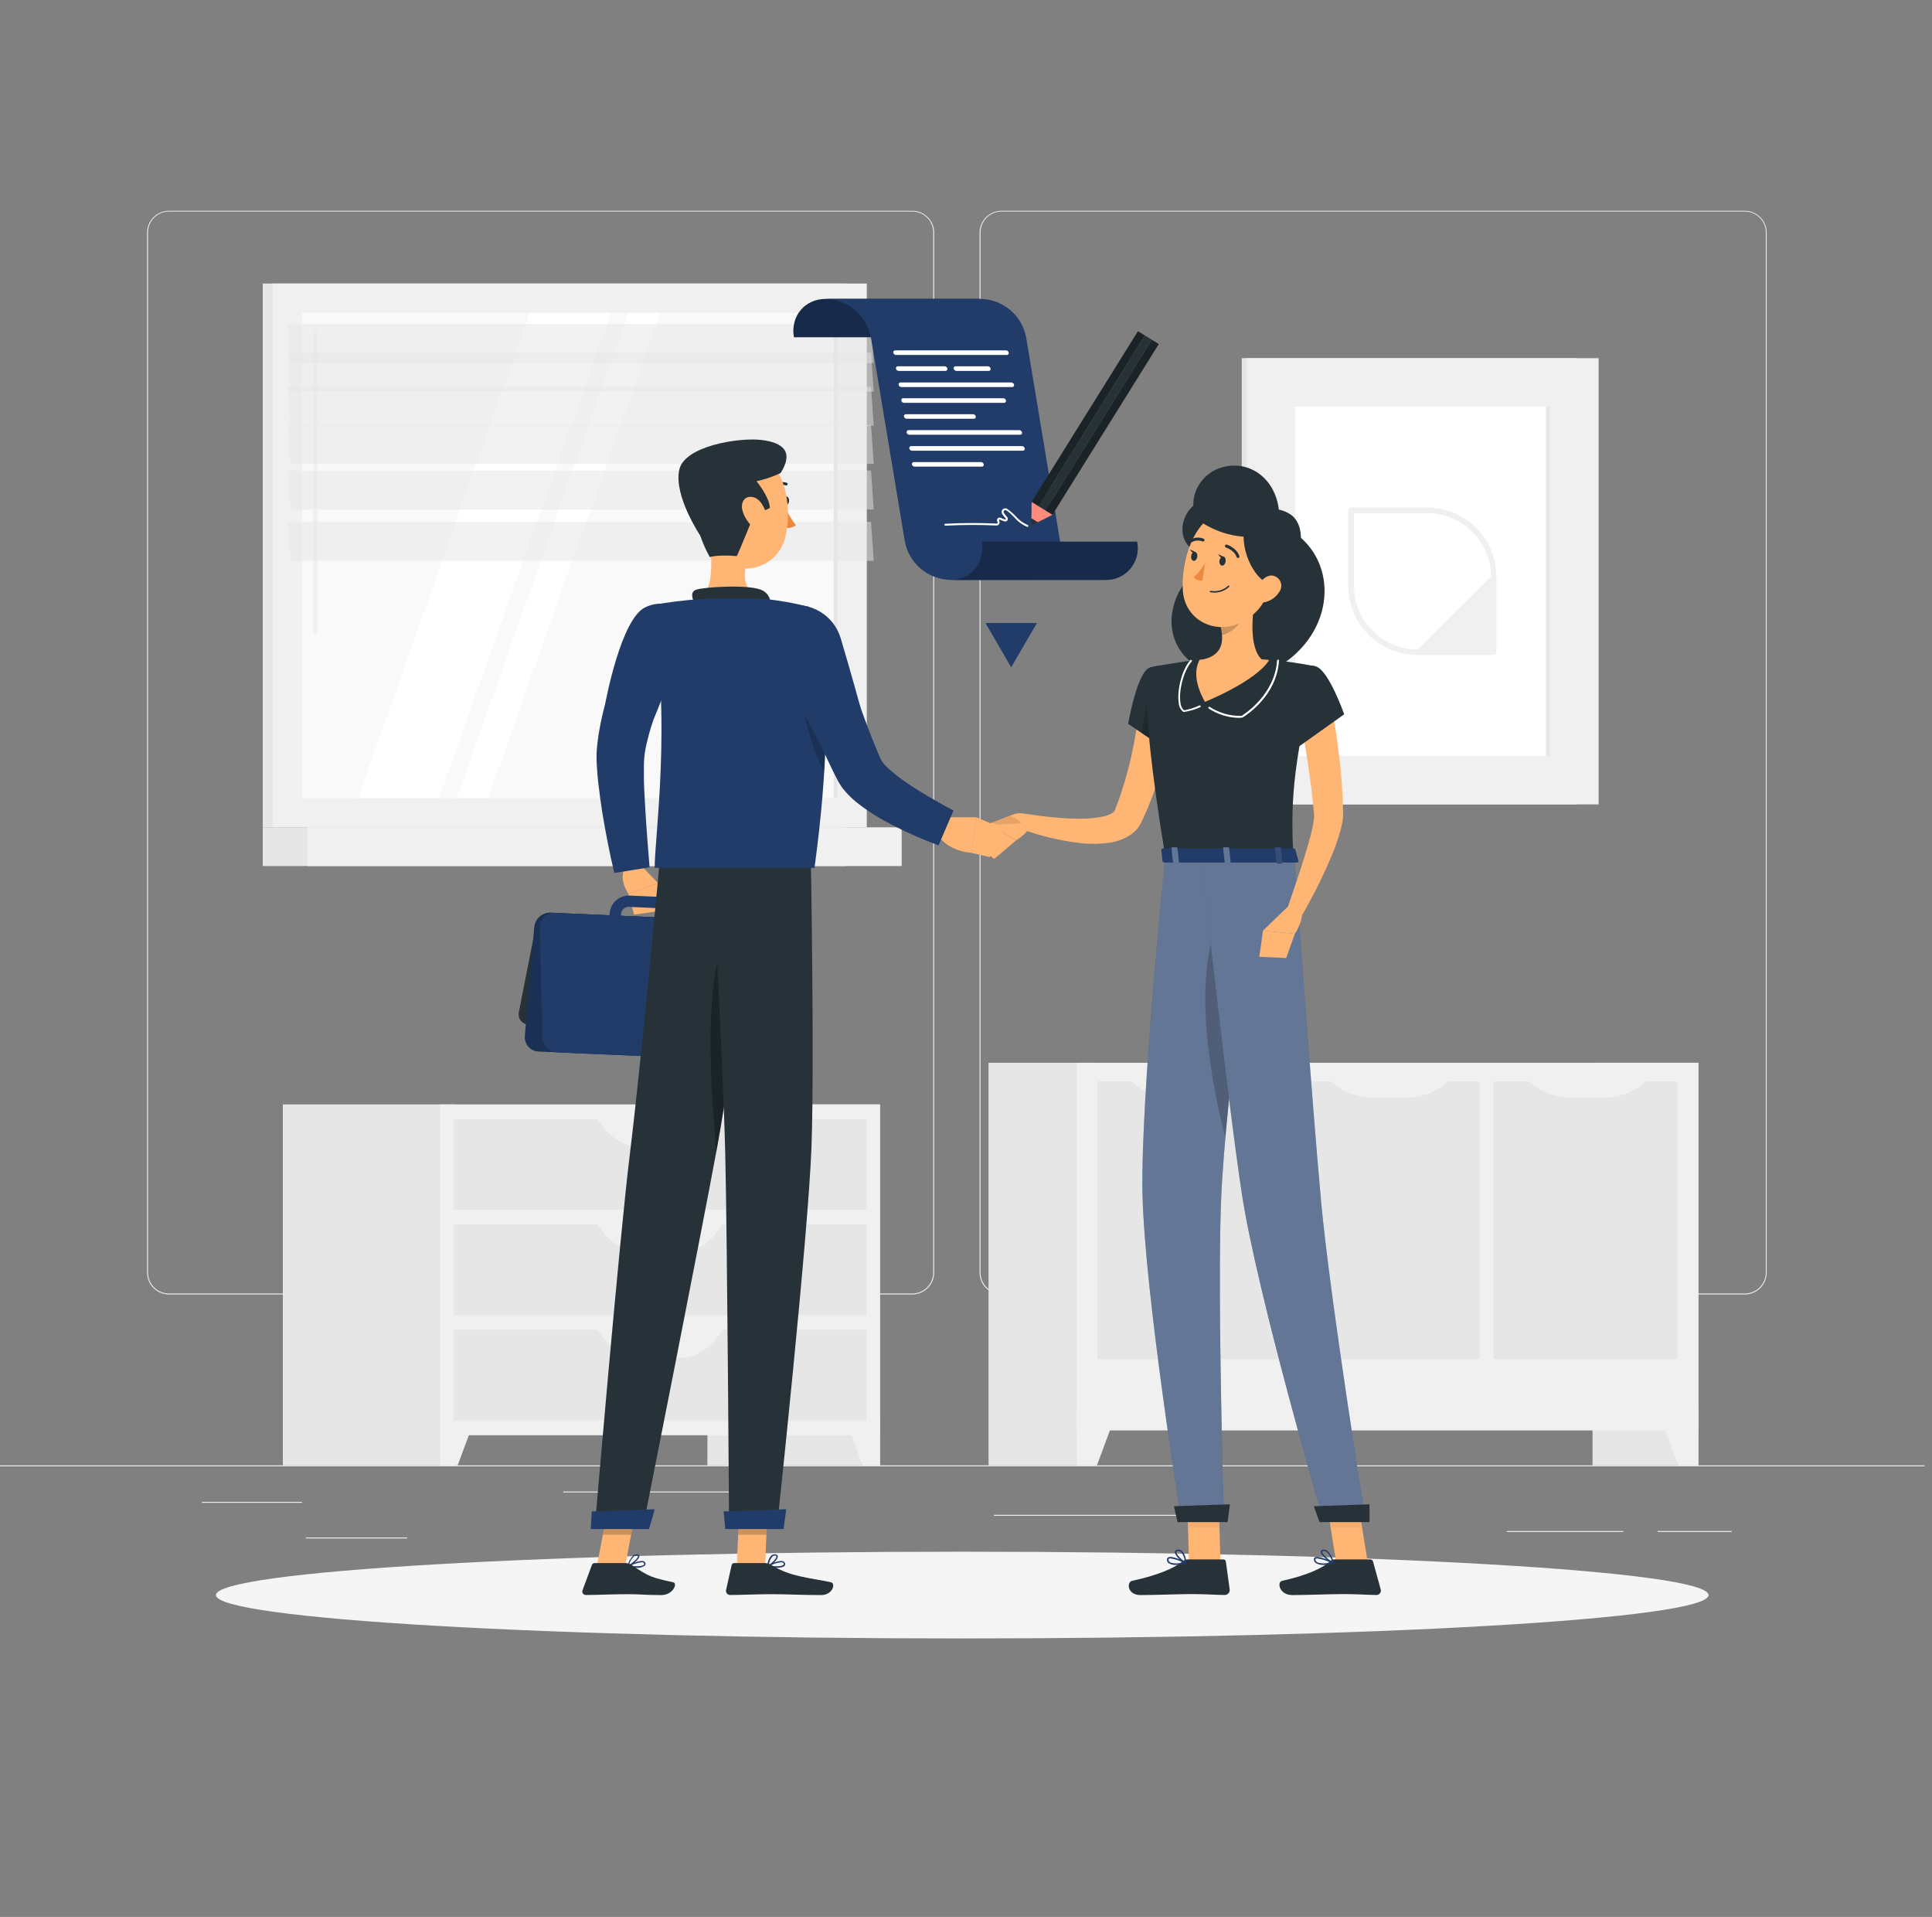 <svg width="249" height="247" viewBox="0 0 249 247" fill="none" xmlns="http://www.w3.org/2000/svg">
<rect x="0" y="0" width="249" height="247" fill="#808080" stroke="none"/>
<g clip-path="url(#clip0_713_139)">
<path d="M248.035 188.818H0V188.941H248.035V188.818Z" fill="#EBEBEB"/>
<path d="M38.922 193.519H26.024V193.642H38.922V193.519Z" fill="#EBEBEB"/>
<path d="M99.427 192.18H72.59V192.304H99.427V192.18Z" fill="#EBEBEB"/>
<path d="M52.474 198.106H39.417V198.229H52.474V198.106Z" fill="#EBEBEB"/>
<path d="M223.182 197.276H213.643V197.4H223.182V197.276Z" fill="#EBEBEB"/>
<path d="M209.223 197.276H194.197V197.4H209.223V197.276Z" fill="#EBEBEB"/>
<path d="M155.166 195.192H128.1V195.316H155.166V195.192Z" fill="#EBEBEB"/>
<path d="M117.568 166.796H21.782C21.032 166.794 20.313 166.497 19.782 165.968C19.252 165.44 18.955 164.723 18.955 163.976V29.952C18.961 29.21 19.262 28.5 19.791 27.976C20.321 27.453 21.036 27.159 21.782 27.157H117.568C118.32 27.157 119.04 27.454 119.571 27.983C120.103 28.512 120.401 29.229 120.401 29.977V163.976C120.401 164.724 120.103 165.441 119.571 165.97C119.04 166.499 118.32 166.796 117.568 166.796ZM21.782 27.256C21.065 27.258 20.377 27.542 19.87 28.048C19.363 28.553 19.079 29.238 19.079 29.952V163.976C19.079 164.691 19.363 165.375 19.87 165.881C20.377 166.386 21.065 166.671 21.782 166.672H117.568C118.286 166.671 118.975 166.387 119.482 165.881C119.99 165.376 120.276 164.691 120.277 163.976V29.952C120.276 29.238 119.99 28.553 119.482 28.047C118.975 27.542 118.286 27.258 117.568 27.256H21.782Z" fill="#EBEBEB"/>
<path d="M224.874 166.796H129.083C128.332 166.794 127.612 166.497 127.081 165.969C126.55 165.44 126.251 164.724 126.25 163.976V29.952C126.258 29.209 126.56 28.499 127.09 27.976C127.62 27.453 128.336 27.159 129.083 27.157H224.874C225.619 27.16 226.333 27.455 226.862 27.978C227.39 28.501 227.69 29.21 227.696 29.952V163.976C227.696 164.722 227.399 165.438 226.87 165.966C226.341 166.495 225.623 166.793 224.874 166.796ZM129.083 27.256C128.365 27.258 127.676 27.542 127.169 28.047C126.661 28.553 126.375 29.238 126.374 29.952V163.976C126.375 164.691 126.661 165.376 127.169 165.881C127.676 166.387 128.365 166.671 129.083 166.672H224.874C225.592 166.671 226.28 166.387 226.788 165.881C227.295 165.376 227.581 164.691 227.582 163.976V29.952C227.581 29.238 227.295 28.553 226.788 28.047C226.28 27.542 225.592 27.258 224.874 27.256H129.083Z" fill="#EBEBEB"/>
<path d="M218.891 136.942H205.249V188.818H218.891V136.942Z" fill="#E6E6E6"/>
<path d="M216.301 188.818H218.891V181.48H213.583L216.301 188.818Z" fill="#F0F0F0"/>
<path d="M141.048 136.942H127.406V188.818H141.048V136.942Z" fill="#E6E6E6"/>
<path d="M218.891 136.942H138.786V184.315H218.891V136.942Z" fill="#F0F0F0"/>
<path d="M141.45 139.342V175.14H165.197V139.342H141.45Z" fill="#E6E6E6"/>
<path d="M155.672 141.396H150.974C149.965 141.396 148.965 141.192 148.038 140.796C147.11 140.399 146.273 139.819 145.577 139.09H161.069C160.374 139.819 159.537 140.399 158.609 140.796C157.681 141.192 156.682 141.396 155.672 141.396Z" fill="#F0F0F0"/>
<path d="M166.967 139.347V175.146H190.714V139.347H166.967Z" fill="#E6E6E6"/>
<path d="M181.427 141.396H176.73C175.721 141.396 174.722 141.191 173.796 140.795C172.869 140.398 172.032 139.818 171.337 139.09H186.825C186.129 139.819 185.292 140.399 184.364 140.796C183.436 141.192 182.437 141.396 181.427 141.396Z" fill="#F0F0F0"/>
<path d="M192.48 139.347V175.146H216.227V139.347H192.48Z" fill="#E6E6E6"/>
<path d="M206.946 141.396H202.248C201.238 141.396 200.239 141.192 199.311 140.796C198.383 140.399 197.546 139.819 196.851 139.09H212.318C211.626 139.816 210.792 140.395 209.869 140.791C208.946 141.187 207.951 141.393 206.946 141.396Z" fill="#F0F0F0"/>
<path d="M141.375 188.818H138.786V181.48H144.094L141.375 188.818Z" fill="#F0F0F0"/>
<path d="M109.016 36.534H33.862V106.6H109.016V36.534Z" fill="#E6E6E6"/>
<path d="M111.715 36.534H35.122V106.6H111.715V36.534Z" fill="#F0F0F0"/>
<path d="M109.016 106.6H33.862V111.592H109.016V106.6Z" fill="#E6E6E6"/>
<path d="M116.209 106.6H39.616V111.592H116.209V106.6Z" fill="#F0F0F0"/>
<path d="M107.94 102.838V40.297L38.902 40.297V102.838H107.94Z" fill="#F9F9F9"/>
<path d="M46.13 102.838L68.309 40.297H78.776L56.597 102.838H46.13Z" fill="white"/>
<path d="M40.648 81.62C40.72 81.62 40.789 81.592 40.841 81.541C40.892 81.49 40.921 81.421 40.921 81.349V42.741C40.919 42.67 40.89 42.602 40.839 42.552C40.788 42.502 40.719 42.474 40.648 42.474C40.577 42.474 40.509 42.502 40.458 42.552C40.408 42.602 40.38 42.67 40.38 42.741V81.349C40.38 81.42 40.408 81.488 40.458 81.539C40.508 81.59 40.576 81.619 40.648 81.62Z" fill="#F0F0F0"/>
<path d="M58.849 102.838L81.028 40.297H85.106L62.931 102.838H58.849Z" fill="white"/>
<path d="M107.935 102.838V40.297H107.454V102.838H107.935Z" fill="#E6E6E6"/>
<path opacity="0.5" d="M112.608 46.78H37.454L37.106 41.758H112.261L112.608 46.78Z" fill="#E6E6E6"/>
<path opacity="0.5" d="M112.608 50.453H37.454L37.106 45.432H112.261L112.608 50.453Z" fill="#E6E6E6"/>
<path opacity="0.5" d="M112.608 54.863H37.454L37.106 49.841H112.261L112.608 54.863Z" fill="#E6E6E6"/>
<path opacity="0.5" d="M112.608 59.771H37.454L37.106 54.749H112.261L112.608 59.771Z" fill="#E6E6E6"/>
<path opacity="0.5" d="M112.608 65.652H37.454L37.106 60.63H112.261L112.608 65.652Z" fill="#E6E6E6"/>
<path opacity="0.5" d="M112.608 72.263H37.454L37.106 67.242H112.261L112.608 72.263Z" fill="#E6E6E6"/>
<path d="M113.417 142.305H91.173V188.818H113.417V142.305Z" fill="#E6E6E6"/>
<path d="M111.179 188.818H113.417V182.483H108.833L111.179 188.818Z" fill="#F0F0F0"/>
<path d="M58.7 142.305H36.456V188.818H58.7V142.305Z" fill="#E6E6E6"/>
<path d="M113.412 142.305H56.746V184.932H113.412V142.305Z" fill="#F0F0F0"/>
<path d="M111.68 144.191H58.481V155.883H111.68V144.191Z" fill="#E6E6E6"/>
<path d="M87.591 147.825H82.566C80.383 147.825 78.3 146.383 76.797 143.835H93.366C91.862 146.383 89.789 147.825 87.591 147.825Z" fill="#F0F0F0"/>
<path d="M58.983 188.818H56.746V182.483H61.329L58.983 188.818Z" fill="#F0F0F0"/>
<path d="M111.68 157.77H58.481V169.462H111.68V157.77Z" fill="#E6E6E6"/>
<path d="M87.591 161.404H82.566C80.383 161.404 78.3 159.962 76.797 157.414H93.366C91.862 159.982 89.789 161.404 87.591 161.404Z" fill="#F0F0F0"/>
<path d="M111.68 171.348H58.481V183.041H111.68V171.348Z" fill="#E6E6E6"/>
<path d="M87.591 174.982H82.566C80.383 174.982 78.3 173.541 76.797 170.993H93.366C91.862 173.541 89.789 174.982 87.591 174.982Z" fill="#F0F0F0"/>
<path d="M203.225 46.153H160.037V103.647H203.225V46.153Z" fill="#E6E6E6"/>
<path d="M206.033 46.153H160.642V103.647H206.033V46.153Z" fill="#F0F0F0"/>
<path d="M199.748 97.391V52.404H166.923V97.391H199.748Z" fill="white"/>
<path d="M199.748 97.391V52.404H199.257V97.391H199.748Z" fill="#E6E6E6"/>
<path d="M183.948 65.385H174.121C174.024 65.385 173.932 65.423 173.863 65.49C173.794 65.558 173.755 65.65 173.754 65.746V75.507C173.762 77.862 174.705 80.118 176.378 81.784C178.051 83.449 180.317 84.388 182.683 84.395H192.49C192.588 84.395 192.681 84.357 192.75 84.288C192.819 84.22 192.858 84.127 192.858 84.03V74.288C192.855 71.934 191.917 69.676 190.247 68.008C188.578 66.34 186.313 65.397 183.948 65.385ZM182.723 83.689C180.544 83.687 178.455 82.824 176.915 81.29C175.375 79.756 174.509 77.676 174.508 75.507V66.126H183.933C186.112 66.129 188.2 66.991 189.741 68.523C191.282 70.056 192.149 72.135 192.153 74.303L182.723 83.689Z" fill="#F0F0F0"/>
<path d="M124.018 211.116C177.138 211.116 220.201 208.614 220.201 205.527C220.201 202.44 177.138 199.938 124.018 199.938C70.897 199.938 27.834 202.44 27.834 205.527C27.834 208.614 70.897 211.116 124.018 211.116Z" fill="#F5F5F5"/>
<path d="M122.326 43.452C121.875 40.726 123.725 38.514 126.463 38.514H106.457C103.719 38.514 101.868 40.721 102.32 43.452H122.326Z" fill="#223C6A"/>
<path opacity="0.3" d="M122.326 43.452C121.875 40.726 123.725 38.514 126.463 38.514H106.457C103.719 38.514 101.868 40.721 102.32 43.452H122.326Z" fill="black"/>
<path d="M126.464 38.514H106.457C107.842 38.56 109.169 39.074 110.221 39.972C111.272 40.869 111.985 42.097 112.241 43.452L116.622 69.78C116.879 71.134 117.592 72.361 118.643 73.259C119.694 74.156 121.021 74.671 122.406 74.717H132.496C135.234 74.717 137.084 72.505 136.633 69.78L132.248 43.452C131.991 42.097 131.279 40.869 130.227 39.972C129.176 39.074 127.848 38.56 126.464 38.514Z" fill="#223C6A"/>
<path d="M126.543 69.794C126.994 72.52 125.144 74.732 122.406 74.732H142.412C143.035 74.753 143.654 74.632 144.223 74.379C144.791 74.126 145.295 73.746 145.694 73.27C146.093 72.794 146.377 72.233 146.525 71.631C146.674 71.028 146.682 70.4 146.55 69.794H126.543Z" fill="#223C6A"/>
<path opacity="0.3" d="M126.543 69.794C126.994 72.52 125.144 74.732 122.406 74.732H142.412C143.035 74.753 143.654 74.632 144.223 74.379C144.791 74.126 145.295 73.746 145.694 73.27C146.093 72.794 146.377 72.233 146.525 71.631C146.674 71.028 146.682 70.4 146.55 69.794H126.543Z" fill="black"/>
<path d="M129.762 45.738H115.48C115.397 45.735 115.318 45.704 115.255 45.65C115.192 45.596 115.149 45.523 115.133 45.442C115.125 45.405 115.125 45.367 115.134 45.331C115.142 45.295 115.159 45.261 115.183 45.232C115.207 45.204 115.238 45.181 115.272 45.166C115.306 45.151 115.344 45.144 115.381 45.145H129.663C129.746 45.148 129.826 45.179 129.889 45.233C129.952 45.287 129.995 45.361 130.01 45.442C130.019 45.478 130.019 45.516 130.01 45.552C130.001 45.589 129.984 45.623 129.96 45.651C129.936 45.68 129.906 45.703 129.872 45.718C129.837 45.733 129.8 45.74 129.762 45.738Z" fill="white"/>
<path d="M121.85 47.792H115.823C115.74 47.789 115.66 47.758 115.597 47.704C115.534 47.651 115.491 47.577 115.476 47.496C115.467 47.459 115.467 47.422 115.476 47.385C115.485 47.349 115.502 47.315 115.526 47.286C115.55 47.258 115.58 47.235 115.614 47.22C115.649 47.205 115.686 47.198 115.724 47.2H121.751C121.834 47.203 121.913 47.233 121.976 47.287C122.04 47.341 122.082 47.414 122.098 47.496C122.105 47.532 122.105 47.569 122.096 47.605C122.086 47.641 122.069 47.675 122.046 47.703C122.022 47.732 121.992 47.754 121.958 47.77C121.924 47.785 121.887 47.793 121.85 47.792Z" fill="white"/>
<path d="M127.426 47.792H123.259C123.176 47.789 123.097 47.758 123.035 47.704C122.973 47.65 122.931 47.577 122.916 47.496C122.908 47.46 122.908 47.422 122.917 47.386C122.925 47.35 122.941 47.317 122.965 47.288C122.988 47.26 123.018 47.237 123.052 47.221C123.086 47.206 123.122 47.199 123.159 47.2H127.326C127.409 47.203 127.488 47.234 127.55 47.288C127.612 47.342 127.654 47.415 127.669 47.496C127.677 47.532 127.677 47.569 127.669 47.605C127.66 47.641 127.644 47.675 127.62 47.703C127.597 47.732 127.567 47.755 127.533 47.77C127.5 47.785 127.463 47.793 127.426 47.792Z" fill="white"/>
<path d="M130.467 49.871H116.165C116.082 49.869 116.003 49.839 115.94 49.786C115.877 49.733 115.834 49.66 115.818 49.58C115.809 49.543 115.809 49.505 115.818 49.469C115.827 49.433 115.844 49.399 115.868 49.37C115.892 49.341 115.922 49.319 115.957 49.303C115.991 49.288 116.028 49.282 116.066 49.283H130.348C130.431 49.286 130.51 49.317 130.573 49.371C130.636 49.425 130.679 49.498 130.695 49.58C130.702 49.614 130.702 49.65 130.694 49.684C130.686 49.718 130.67 49.75 130.649 49.778C130.627 49.806 130.599 49.828 130.568 49.844C130.537 49.86 130.502 49.869 130.467 49.871Z" fill="white"/>
<path d="M129.381 51.905H116.508C116.425 51.902 116.345 51.871 116.282 51.818C116.219 51.764 116.176 51.69 116.16 51.609C116.153 51.573 116.154 51.535 116.163 51.499C116.172 51.464 116.189 51.43 116.213 51.402C116.237 51.373 116.267 51.35 116.3 51.335C116.334 51.32 116.371 51.312 116.408 51.313H129.306C129.389 51.316 129.469 51.347 129.532 51.401C129.595 51.454 129.638 51.528 129.653 51.609C129.662 51.648 129.66 51.687 129.65 51.725C129.64 51.763 129.62 51.798 129.594 51.827C129.567 51.856 129.534 51.878 129.497 51.892C129.46 51.906 129.42 51.91 129.381 51.905Z" fill="white"/>
<path d="M125.506 53.959H116.85C116.767 53.956 116.687 53.925 116.624 53.872C116.561 53.818 116.518 53.744 116.503 53.663C116.495 53.627 116.496 53.59 116.505 53.554C116.514 53.518 116.531 53.485 116.555 53.457C116.579 53.429 116.609 53.407 116.643 53.392C116.677 53.377 116.714 53.37 116.751 53.372H125.412C125.494 53.375 125.573 53.406 125.636 53.459C125.698 53.511 125.742 53.583 125.759 53.663C125.767 53.7 125.766 53.738 125.757 53.774C125.747 53.81 125.73 53.844 125.705 53.873C125.681 53.901 125.65 53.924 125.616 53.939C125.581 53.954 125.544 53.961 125.506 53.959Z" fill="white"/>
<path d="M131.459 56.018H117.192C117.109 56.015 117.03 55.984 116.966 55.931C116.903 55.877 116.861 55.803 116.845 55.722C116.837 55.686 116.838 55.648 116.847 55.612C116.856 55.577 116.874 55.543 116.897 55.515C116.921 55.486 116.951 55.463 116.985 55.448C117.019 55.433 117.056 55.425 117.093 55.426H131.375C131.458 55.429 131.537 55.46 131.6 55.514C131.663 55.567 131.706 55.641 131.722 55.722C131.731 55.76 131.731 55.799 131.721 55.837C131.712 55.874 131.693 55.909 131.668 55.938C131.642 55.967 131.61 55.989 131.573 56.004C131.537 56.017 131.498 56.023 131.459 56.018Z" fill="white"/>
<path d="M131.816 58.072H117.534C117.451 58.069 117.372 58.038 117.309 57.985C117.246 57.931 117.203 57.857 117.187 57.776C117.18 57.74 117.181 57.702 117.19 57.666C117.199 57.63 117.216 57.597 117.24 57.569C117.263 57.54 117.293 57.517 117.327 57.502C117.361 57.487 117.398 57.479 117.435 57.48H131.722C131.804 57.483 131.883 57.514 131.946 57.568C132.008 57.622 132.05 57.695 132.064 57.776C132.073 57.812 132.073 57.85 132.064 57.887C132.055 57.923 132.038 57.957 132.014 57.986C131.99 58.014 131.96 58.037 131.925 58.052C131.891 58.067 131.854 58.074 131.816 58.072Z" fill="white"/>
<path d="M126.538 60.127H117.877C117.795 60.123 117.716 60.092 117.653 60.04C117.59 59.987 117.547 59.915 117.529 59.835C117.522 59.799 117.523 59.761 117.532 59.725C117.541 59.69 117.558 59.656 117.582 59.628C117.606 59.599 117.636 59.576 117.67 59.561C117.703 59.546 117.74 59.538 117.777 59.539H126.439C126.522 59.542 126.601 59.573 126.665 59.627C126.728 59.68 126.77 59.754 126.786 59.835C126.794 59.871 126.793 59.908 126.784 59.944C126.775 59.98 126.758 60.013 126.734 60.041C126.71 60.069 126.68 60.092 126.646 60.106C126.612 60.121 126.575 60.128 126.538 60.127Z" fill="white"/>
<path d="M134.738 65.78L135.631 66.332L149.341 44.332L148.447 43.78L134.738 65.78Z" fill="#263238"/>
<path opacity="0.3" d="M134.738 65.78L135.631 66.332L149.341 44.332L148.447 43.78L134.738 65.78Z" fill="black"/>
<path d="M132.953 64.68L133.847 65.232L147.557 43.232L146.663 42.68L132.953 64.68Z" fill="#263238"/>
<path opacity="0.3" d="M132.953 64.68L133.847 65.232L147.557 43.232L146.663 42.68L132.953 64.68Z" fill="black"/>
<path d="M133.851 65.228L134.745 65.779L148.455 43.78L147.561 43.228L133.851 65.228Z" fill="#263238"/>
<path d="M132.932 66.797L133.736 67.296L135.636 66.333L132.957 64.679L132.932 66.797Z" fill="#FF8B7B"/>
<path d="M132.922 67.711L133.736 67.296L132.932 66.797L132.922 67.711Z" fill="#263238"/>
<path d="M132.451 67.893H132.416C131.751 67.621 131.164 67.19 130.705 66.639C130.417 66.332 130.103 66.049 129.767 65.795C129.716 65.753 129.652 65.73 129.586 65.73C129.52 65.73 129.456 65.753 129.405 65.795C129.365 65.839 129.342 65.896 129.342 65.955C129.342 66.015 129.365 66.072 129.405 66.116C129.524 66.294 129.658 66.462 129.792 66.61C129.846 66.668 129.879 66.743 129.887 66.822C129.895 66.901 129.878 66.981 129.837 67.049C129.793 67.109 129.732 67.154 129.661 67.176C129.591 67.198 129.515 67.197 129.445 67.172C129.256 67.111 129.071 67.04 128.889 66.96C128.873 66.946 128.852 66.938 128.831 66.939C128.809 66.94 128.789 66.948 128.773 66.964C128.758 66.979 128.749 66.999 128.749 67.02C128.748 67.042 128.756 67.063 128.77 67.079L128.795 67.143C128.824 67.208 128.836 67.28 128.829 67.351C128.822 67.422 128.797 67.49 128.755 67.548C128.713 67.604 128.657 67.648 128.593 67.676C128.528 67.705 128.458 67.717 128.388 67.711C126.205 67.608 124.017 67.616 121.835 67.735C121.802 67.735 121.771 67.722 121.747 67.699C121.724 67.676 121.711 67.645 121.711 67.612C121.711 67.579 121.724 67.548 121.747 67.525C121.771 67.501 121.802 67.489 121.835 67.489C124.026 67.37 126.221 67.361 128.413 67.464C128.441 67.469 128.469 67.466 128.496 67.455C128.522 67.445 128.545 67.427 128.562 67.405C128.576 67.379 128.584 67.35 128.584 67.321C128.584 67.291 128.576 67.262 128.562 67.237L128.537 67.182C128.502 67.12 128.489 67.047 128.499 66.976C128.509 66.905 128.542 66.84 128.593 66.789C128.644 66.738 128.71 66.706 128.781 66.695C128.853 66.685 128.925 66.698 128.988 66.733C129.159 66.813 129.334 66.88 129.514 66.936C129.53 66.948 129.549 66.954 129.569 66.954C129.588 66.954 129.608 66.948 129.623 66.936C129.636 66.912 129.64 66.886 129.636 66.86C129.631 66.834 129.618 66.81 129.598 66.792C129.455 66.624 129.321 66.447 129.197 66.269C129.125 66.176 129.089 66.062 129.094 65.945C129.1 65.828 129.147 65.718 129.226 65.632C129.318 65.547 129.439 65.5 129.564 65.5C129.689 65.5 129.809 65.547 129.901 65.632C130.259 65.892 130.591 66.184 130.893 66.506C131.317 67 131.85 67.391 132.451 67.647C132.467 67.652 132.481 67.66 132.494 67.67C132.506 67.681 132.517 67.694 132.524 67.709C132.531 67.724 132.536 67.74 132.537 67.756C132.538 67.772 132.536 67.789 132.53 67.805C132.526 67.825 132.516 67.844 132.502 67.859C132.488 67.875 132.471 67.886 132.451 67.893Z" fill="white"/>
<path d="M130.323 85.985L133.642 80.272H127.009L130.323 85.985Z" fill="#223C6A"/>
<path d="M167.562 69.207C166.152 67.965 164.315 67.311 162.433 67.38C161.228 64.96 158.742 63.548 156.113 64.027C152.343 64.713 151.192 69.222 153.811 70.866C154.678 71.412 155.616 71.836 156.599 72.125V72.243C155.059 72.796 153.712 73.78 152.719 75.076C151.727 76.373 151.131 77.926 151.004 79.551C150.617 85.141 156.649 88.41 159.933 85.299C160.387 84.87 160.818 84.416 161.223 83.941C161.858 84.83 162.542 85.738 163.281 86.686C171.486 82.924 172.87 73.764 167.562 69.207Z" fill="#263238"/>
<path d="M151.068 90.938C151.018 91.629 150.959 92.231 150.87 92.863C150.78 93.495 150.696 94.108 150.592 94.725C150.383 95.964 150.096 97.194 149.803 98.403C149.199 100.864 148.355 103.261 147.283 105.558L147.179 105.775C147.139 105.859 147.129 105.889 147.055 106.037C146.931 106.281 146.783 106.513 146.613 106.728C146.294 107.119 145.909 107.453 145.477 107.716C144.763 108.14 143.976 108.426 143.156 108.56C141.804 108.767 140.43 108.786 139.073 108.615C136.561 108.308 134.093 107.717 131.716 106.852L132.262 104.877C133.408 105.05 134.603 105.208 135.774 105.311C136.927 105.436 138.087 105.496 139.247 105.489C140.312 105.508 141.375 105.396 142.412 105.153C142.787 105.063 143.142 104.904 143.458 104.684C143.537 104.627 143.603 104.555 143.652 104.472C143.665 104.447 143.675 104.42 143.682 104.393L143.82 104.037C144.029 103.509 144.232 102.976 144.406 102.428C144.579 101.88 144.763 101.336 144.937 100.788C145.249 99.677 145.557 98.566 145.81 97.431C146.063 96.295 146.271 95.159 146.464 94.014C146.658 92.868 146.812 91.683 146.926 90.617L151.068 90.938Z" fill="#FFB573"/>
<path d="M148.245 85.995C146.569 86.415 145.398 93.273 145.398 93.273L150.011 96.394C150.011 96.394 154.436 89.481 153.147 87.649C151.797 85.738 150.686 85.373 148.245 85.995Z" fill="#263238"/>
<path opacity="0.2" d="M148.394 87.526L147.109 94.433L149.699 96.186L148.394 87.526Z" fill="black"/>
<path d="M130.536 104.966L127.405 106.161L130.942 108.284C130.942 108.284 133.199 106.985 133.14 105.321L132.793 105.124C132.452 104.932 132.072 104.818 131.682 104.791C131.292 104.764 130.9 104.823 130.536 104.966Z" fill="#FFB573"/>
<path opacity="0.1" d="M130.303 105.119L128.755 105.667C128.453 105.769 128.156 105.887 127.867 106.023C127.867 106.023 128.889 106.447 129.4 106.161C130.175 106.219 130.954 106.172 131.717 106.023L130.303 105.119Z" fill="black"/>
<path d="M125.456 108.476L128.12 110.684L130.938 108.304L127.406 106.18L125.456 108.476Z" fill="#FFB573"/>
<path d="M157.298 201.399H153.241L152.968 192.037H157.031L157.298 201.399Z" fill="#FFB573"/>
<path d="M153.102 200.93H157.661C157.74 200.928 157.818 200.955 157.878 201.006C157.938 201.057 157.978 201.128 157.989 201.206L158.485 204.801C158.495 204.892 158.485 204.983 158.457 205.07C158.428 205.156 158.382 205.236 158.321 205.304C158.259 205.371 158.184 205.425 158.101 205.462C158.017 205.499 157.926 205.517 157.835 205.517C156.247 205.492 155.479 205.398 153.469 205.398C152.239 205.398 148.692 205.527 146.986 205.527C145.279 205.527 145.19 203.848 145.899 203.695C149.084 203.014 151.356 202.075 152.403 201.177C152.6 201.015 152.847 200.927 153.102 200.93Z" fill="#263238"/>
<g opacity="0.2">
<path opacity="0.2" d="M152.968 192.037L153.107 196.866H157.17L157.031 192.037H152.968Z" fill="black"/>
</g>
<path d="M148.246 85.995C148.246 85.995 146.311 86.672 150.185 110.392H166.68C166.402 103.712 166.397 99.589 169.607 85.877C167.297 85.401 164.956 85.094 162.602 84.958C160.108 84.78 157.605 84.78 155.111 84.958C151.892 85.249 148.246 85.995 148.246 85.995Z" fill="#263238"/>
<path d="M159.606 92.498C158.243 92.458 156.919 92.041 155.781 91.293C155.768 91.284 155.756 91.273 155.748 91.26C155.739 91.246 155.733 91.231 155.73 91.216C155.728 91.2 155.728 91.184 155.732 91.168C155.735 91.153 155.742 91.138 155.751 91.125C155.76 91.112 155.772 91.1 155.786 91.091C155.799 91.082 155.815 91.075 155.831 91.072C155.847 91.069 155.864 91.069 155.88 91.072C155.896 91.075 155.911 91.082 155.925 91.091C157.141 91.885 158.574 92.285 160.027 92.236C160.568 91.896 164.308 89.412 164.591 85.111C164.592 85.095 164.597 85.079 164.604 85.065C164.612 85.05 164.622 85.037 164.634 85.027C164.647 85.016 164.661 85.008 164.677 85.003C164.692 84.998 164.709 84.996 164.725 84.998C164.741 84.999 164.757 85.003 164.772 85.011C164.786 85.018 164.799 85.028 164.81 85.041C164.821 85.053 164.829 85.067 164.834 85.083C164.839 85.099 164.841 85.115 164.839 85.131C164.551 89.531 160.871 92.009 160.132 92.459C160.114 92.463 160.095 92.463 160.077 92.459C159.918 92.493 159.759 92.498 159.606 92.498Z" fill="white"/>
<path d="M152.586 91.738C152.565 91.745 152.542 91.745 152.521 91.738C152.34 91.598 152.192 91.42 152.088 91.217C151.983 91.014 151.925 90.791 151.916 90.563C151.683 89.057 152.244 86.425 153.404 85.062C153.416 85.05 153.43 85.04 153.445 85.034C153.461 85.028 153.477 85.024 153.494 85.024C153.51 85.024 153.527 85.028 153.542 85.034C153.558 85.04 153.571 85.05 153.583 85.062C153.606 85.085 153.619 85.116 153.619 85.148C153.619 85.181 153.606 85.212 153.583 85.235C152.482 86.514 151.911 89.086 152.135 90.538C152.157 90.913 152.322 91.266 152.596 91.525C153.283 91.407 153.95 91.196 154.58 90.898C154.611 90.886 154.644 90.886 154.675 90.898C154.705 90.91 154.73 90.933 154.744 90.963C154.75 90.977 154.754 90.993 154.754 91.01C154.755 91.026 154.752 91.042 154.746 91.057C154.74 91.073 154.731 91.086 154.719 91.098C154.708 91.11 154.694 91.119 154.679 91.125C154.014 91.427 153.309 91.633 152.586 91.738Z" fill="white"/>
<path d="M161.858 76.564C161.386 78.959 160.915 83.358 162.602 84.958C162.602 84.958 161.942 87.392 157.462 87.392C152.536 87.392 155.111 84.958 155.111 84.958C157.795 84.316 157.725 82.331 157.259 80.47L161.858 76.564Z" fill="#FFB573"/>
<path d="M162.596 84.958C160.103 84.78 157.6 84.78 155.106 84.958L154.61 85.008C154.01 86.133 153.861 87.867 155.294 90.439C155.294 90.439 161.862 87.802 163.574 85.047C163.256 84.998 162.929 84.973 162.596 84.958Z" fill="#FFB573"/>
<path opacity="0.2" d="M159.983 78.159L157.254 80.485C157.372 80.918 157.45 81.361 157.488 81.808C158.514 81.66 159.923 80.539 160.032 79.467C160.098 79.032 160.081 78.588 159.983 78.159Z" fill="black"/>
<path d="M164.457 72.406C163.539 76.312 163.232 77.986 160.881 79.67C157.348 82.208 152.73 80.233 152.447 76.129C152.199 72.441 153.747 66.669 157.904 65.76C158.818 65.555 159.77 65.586 160.669 65.849C161.568 66.113 162.384 66.601 163.041 67.266C163.697 67.932 164.172 68.754 164.42 69.653C164.667 70.553 164.68 71.501 164.457 72.406Z" fill="#FFB573"/>
<path d="M150.185 110.392C150.185 110.392 146.98 141.534 147.248 153.844C147.526 166.682 152.244 195.908 152.244 195.908H157.75C157.75 195.908 156.882 167.413 157.368 154.822C157.899 141.09 162.279 110.382 162.279 110.382L150.185 110.392Z" fill="#223C6A"/>
<path opacity="0.3" d="M150.185 110.392C150.185 110.392 146.98 141.534 147.248 153.844C147.526 166.682 152.244 195.908 152.244 195.908H157.75C157.75 195.908 156.882 167.413 157.368 154.822C157.899 141.09 162.279 110.382 162.279 110.382L150.185 110.392Z" fill="white"/>
<path d="M158.212 196.126H151.768L151.296 194.081L158.514 193.83L158.212 196.126Z" fill="#263238"/>
<path opacity="0.2" d="M157.299 118.139C153.251 126.252 156.485 141.05 157.919 146.556C158.653 138.29 159.903 128.178 160.861 120.756C160.231 116.559 159.169 114.402 157.299 118.139Z" fill="black"/>
<path d="M176.283 201.399H172.221L170.732 192.037H174.79L176.283 201.399Z" fill="#FFB573"/>
<path d="M172.022 200.93H176.601C176.682 200.931 176.761 200.959 176.826 201.009C176.89 201.059 176.936 201.128 176.958 201.206L177.95 204.801C177.974 204.886 177.978 204.976 177.961 205.062C177.944 205.149 177.907 205.231 177.852 205.3C177.797 205.37 177.727 205.426 177.647 205.464C177.566 205.501 177.478 205.52 177.39 205.517C175.797 205.492 175.018 205.399 173.009 205.399C171.774 205.399 168.247 205.527 166.56 205.527C164.874 205.527 164.546 203.848 165.236 203.695C168.331 203.014 170.454 202.075 171.412 201.177C171.579 201.024 171.795 200.937 172.022 200.93Z" fill="#263238"/>
<g opacity="0.2">
<path opacity="0.2" d="M170.732 192.037L171.501 196.866H175.564L174.795 192.037H170.732Z" fill="black"/>
</g>
<path d="M154.774 110.392C154.774 110.392 158.182 141.534 160.057 153.844C162.007 166.682 170.539 195.908 170.539 195.908H176.006C176.006 195.908 171.422 167.413 170.266 154.822C169.006 141.09 166.828 110.382 166.828 110.382L154.774 110.392Z" fill="#223C6A"/>
<path opacity="0.3" d="M154.774 110.392C154.774 110.392 158.182 141.534 160.057 153.844C162.007 166.682 170.539 195.908 170.539 195.908H176.006C176.006 195.908 171.422 167.413 170.266 154.822C169.006 141.09 166.828 110.382 166.828 110.382L154.774 110.392Z" fill="white"/>
<path d="M176.507 196.126H170.063L169.324 194.081L176.507 193.83V196.126Z" fill="#263238"/>
<path d="M170.589 201.636C170.232 201.664 169.875 201.578 169.572 201.389C169.5 201.334 169.441 201.263 169.401 201.181C169.36 201.1 169.339 201.011 169.339 200.92C169.333 200.87 169.342 200.82 169.365 200.775C169.388 200.73 169.424 200.693 169.467 200.668C169.929 200.397 171.655 201.216 171.849 201.315C171.868 201.323 171.885 201.337 171.896 201.354C171.908 201.372 171.914 201.393 171.913 201.414C171.913 201.432 171.907 201.451 171.895 201.465C171.884 201.479 171.867 201.489 171.849 201.493C171.434 201.581 171.012 201.629 170.589 201.636ZM169.755 200.801C169.695 200.797 169.635 200.809 169.582 200.836C169.563 200.846 169.549 200.861 169.54 200.88C169.531 200.899 169.528 200.919 169.532 200.94C169.533 200.999 169.546 201.056 169.572 201.109C169.598 201.162 169.635 201.209 169.681 201.246C169.959 201.468 170.628 201.503 171.511 201.354C170.959 201.078 170.366 200.891 169.755 200.801Z" fill="#223C6A"/>
<path d="M171.829 201.493H171.789C171.293 201.271 170.207 200.402 170.222 199.942C170.222 199.834 170.286 199.701 170.549 199.671C170.748 199.654 170.945 199.714 171.1 199.839C171.515 200.269 171.798 200.809 171.913 201.394C171.917 201.41 171.916 201.427 171.91 201.443C171.905 201.458 171.896 201.472 171.884 201.483C171.867 201.491 171.848 201.495 171.829 201.493ZM170.648 199.854H170.594C170.42 199.854 170.415 199.943 170.415 199.962C170.415 200.239 171.145 200.925 171.675 201.221C171.573 200.75 171.337 200.319 170.996 199.977C170.897 199.898 170.775 199.855 170.648 199.854Z" fill="#223C6A"/>
<path d="M157.954 72.382C157.899 72.703 157.681 72.935 157.458 72.876C157.234 72.816 157.115 72.55 157.175 72.229C157.234 71.908 157.443 71.676 157.671 71.71C157.899 71.745 158.008 72.061 157.954 72.382Z" fill="#263238"/>
<path d="M154.303 71.765C154.248 72.086 154.03 72.318 153.807 72.258C153.583 72.199 153.469 71.938 153.524 71.612C153.578 71.286 153.792 71.059 154.02 71.118C154.248 71.177 154.357 71.444 154.303 71.765Z" fill="#263238"/>
<path d="M154.109 71.152L153.37 70.797C153.37 70.797 153.668 71.468 154.109 71.152Z" fill="#263238"/>
<path d="M155.33 72.535C154.921 73.218 154.42 73.843 153.841 74.391C153.987 74.536 154.162 74.647 154.354 74.718C154.547 74.788 154.753 74.817 154.957 74.801L155.33 72.535Z" fill="#ED893E"/>
<path d="M156.485 76.357C156.319 76.357 156.153 76.342 155.989 76.312C155.977 76.311 155.965 76.306 155.954 76.3C155.943 76.293 155.934 76.285 155.927 76.275C155.919 76.264 155.914 76.253 155.911 76.241C155.908 76.229 155.908 76.216 155.91 76.204C155.915 76.178 155.93 76.156 155.951 76.141C155.972 76.126 155.998 76.12 156.024 76.125C156.424 76.201 156.836 76.183 157.227 76.071C157.618 75.96 157.978 75.758 158.276 75.483C158.285 75.473 158.296 75.466 158.308 75.46C158.32 75.455 158.333 75.452 158.346 75.452C158.359 75.452 158.372 75.455 158.384 75.46C158.396 75.466 158.406 75.473 158.415 75.483C158.424 75.492 158.431 75.502 158.436 75.513C158.441 75.525 158.443 75.537 158.443 75.549C158.443 75.562 158.441 75.574 158.436 75.586C158.431 75.597 158.424 75.607 158.415 75.616C157.896 76.107 157.202 76.374 156.485 76.357Z" fill="#263238"/>
<path d="M166.372 66.323C165.906 65.998 165.377 65.773 164.819 65.662C164.368 61.81 161.267 59.361 157.81 60.136C153.891 61.015 152.526 65.854 155.161 67.503C156.71 68.446 158.46 69.012 160.27 69.157C160.34 72.352 162.339 75.083 163.743 75.231C167.751 73.641 168.788 68.017 166.372 66.323Z" fill="#263238"/>
<path d="M164.914 76.208C164.518 76.877 163.875 77.365 163.123 77.566C162.131 77.818 161.635 76.924 161.942 75.996C162.205 75.162 163.048 74.021 164.045 74.174C164.262 74.213 164.465 74.306 164.637 74.443C164.809 74.58 164.944 74.757 165.03 74.959C165.116 75.16 165.151 75.38 165.13 75.598C165.11 75.816 165.035 76.026 164.914 76.208Z" fill="#FFB573"/>
<path d="M159.546 71.888C159.505 71.888 159.465 71.875 159.432 71.851C159.399 71.827 159.375 71.793 159.362 71.755C159.099 70.91 158.013 70.545 158.003 70.545C157.954 70.529 157.914 70.495 157.891 70.449C157.868 70.404 157.863 70.351 157.879 70.303C157.886 70.279 157.898 70.256 157.915 70.237C157.931 70.217 157.951 70.201 157.974 70.189C157.997 70.178 158.021 70.171 158.047 70.169C158.072 70.168 158.098 70.171 158.122 70.18C158.172 70.18 159.412 70.609 159.729 71.661C159.745 71.709 159.741 71.762 159.717 71.807C159.694 71.853 159.654 71.887 159.605 71.903L159.546 71.888Z" fill="#263238"/>
<path d="M153.494 69.898C153.46 69.898 153.427 69.889 153.397 69.873C153.368 69.857 153.343 69.833 153.325 69.804C153.3 69.76 153.294 69.707 153.308 69.658C153.322 69.609 153.355 69.568 153.4 69.543C153.661 69.385 153.956 69.293 154.261 69.272C154.565 69.251 154.871 69.303 155.151 69.424C155.19 69.451 155.218 69.49 155.229 69.535C155.241 69.581 155.236 69.629 155.215 69.671C155.193 69.712 155.157 69.745 155.114 69.762C155.07 69.78 155.021 69.781 154.977 69.765C154.753 69.674 154.511 69.636 154.27 69.655C154.028 69.674 153.795 69.749 153.588 69.874C153.56 69.891 153.527 69.899 153.494 69.898Z" fill="#263238"/>
<path d="M171.501 90.582C171.997 92.908 172.325 95.194 172.603 97.53C172.896 99.874 173.062 102.233 173.099 104.595C173.099 104.714 173.099 104.961 173.099 105.178C173.099 105.395 173.064 105.573 173.039 105.756C172.98 106.116 172.915 106.452 172.831 106.743C172.672 107.375 172.484 107.963 172.285 108.541C171.888 109.691 171.417 110.782 170.941 111.859C169.971 113.994 168.893 116.078 167.711 118.105L165.846 117.241L166.952 113.992C167.324 112.916 167.682 111.829 168.014 110.748C168.346 109.667 168.669 108.595 168.947 107.538C169.081 107.01 169.195 106.487 169.274 105.993C169.314 105.746 169.343 105.499 169.363 105.302C169.363 105.198 169.363 105.104 169.363 105.02L169.339 104.739C169.249 103.633 169.12 102.522 168.986 101.406L168.52 98.048C168.178 95.816 167.796 93.555 167.414 91.348L171.501 90.582Z" fill="#FFB573"/>
<path d="M169.606 85.876C171.258 86.37 173.242 92.039 173.242 92.039L166.828 96.601C166.828 96.601 164.492 91.876 165.186 89.748C165.91 87.535 167.716 85.304 169.606 85.876Z" fill="#263238"/>
<path d="M151.574 201.636C151.225 201.671 150.874 201.583 150.582 201.389C150.516 201.331 150.466 201.258 150.435 201.176C150.405 201.095 150.396 201.006 150.408 200.92C150.411 200.868 150.426 200.817 150.454 200.773C150.482 200.729 150.521 200.693 150.567 200.668C151.063 200.397 152.685 201.216 152.869 201.315C152.887 201.324 152.901 201.339 152.91 201.356C152.919 201.374 152.922 201.394 152.918 201.414C152.916 201.433 152.907 201.451 152.894 201.465C152.881 201.479 152.863 201.489 152.844 201.493C152.426 201.579 152.001 201.627 151.574 201.636ZM150.85 200.801C150.788 200.798 150.727 200.81 150.671 200.836C150.652 200.846 150.636 200.861 150.625 200.879C150.613 200.897 150.607 200.918 150.607 200.94C150.599 200.996 150.605 201.053 150.624 201.106C150.643 201.159 150.675 201.207 150.716 201.246C150.964 201.468 151.634 201.503 152.532 201.354C152.007 201.075 151.438 200.888 150.85 200.801Z" fill="#223C6A"/>
<path d="M152.834 201.493H152.79C152.294 201.271 151.346 200.402 151.426 199.943C151.426 199.834 151.52 199.701 151.783 199.671C151.879 199.661 151.976 199.671 152.068 199.7C152.16 199.729 152.245 199.776 152.319 199.839C152.815 200.263 152.924 201.35 152.924 201.394C152.926 201.411 152.924 201.429 152.917 201.445C152.91 201.46 152.899 201.474 152.884 201.483C152.869 201.491 152.852 201.494 152.834 201.493ZM151.867 199.854H151.798C151.624 199.854 151.614 199.943 151.609 199.962C151.564 200.239 152.214 200.925 152.705 201.221C152.673 200.766 152.5 200.331 152.209 199.977C152.115 199.894 151.993 199.85 151.867 199.854Z" fill="#223C6A"/>
<path d="M157.75 71.77L157.011 71.414C157.011 71.414 157.319 72.091 157.75 71.77Z" fill="#263238"/>
<path d="M166.928 109.429L167.349 110.911C167.409 111.029 167.27 111.143 167.081 111.143H150.101C149.952 111.143 149.833 111.069 149.823 110.98L149.674 109.499C149.674 109.395 149.793 109.311 149.952 109.311H166.68C166.727 109.31 166.775 109.32 166.818 109.34C166.861 109.361 166.899 109.392 166.928 109.429Z" fill="#223C6A"/>
<path d="M164.695 111.286H165.142C165.231 111.286 165.296 111.242 165.291 111.187L165.082 109.276C165.082 109.222 164.998 109.173 164.909 109.173H164.462C164.373 109.173 164.303 109.222 164.308 109.276L164.522 111.187C164.517 111.242 164.596 111.286 164.695 111.286Z" fill="#223C6A"/>
<g opacity="0.3">
<path opacity="0.3" d="M164.695 111.286H165.142C165.231 111.286 165.296 111.242 165.291 111.187L165.082 109.276C165.082 109.222 164.998 109.173 164.909 109.173H164.462C164.373 109.173 164.303 109.222 164.308 109.276L164.522 111.187C164.517 111.242 164.596 111.286 164.695 111.286Z" fill="white"/>
</g>
<path d="M151.361 111.286H151.807C151.897 111.286 151.966 111.242 151.961 111.187L151.748 109.276C151.748 109.222 151.664 109.173 151.574 109.173H151.128C151.038 109.173 150.969 109.222 150.979 109.276L151.187 111.187C151.192 111.242 151.272 111.286 151.361 111.286Z" fill="#223C6A"/>
<path opacity="0.3" d="M151.361 111.286H151.807C151.897 111.286 151.966 111.242 151.961 111.187L151.748 109.276C151.748 109.222 151.664 109.173 151.574 109.173H151.128C151.038 109.173 150.969 109.222 150.979 109.276L151.187 111.187C151.192 111.242 151.272 111.286 151.361 111.286Z" fill="white"/>
<path d="M158.023 111.286H158.47C158.559 111.286 158.628 111.242 158.618 111.187L158.41 109.276C158.41 109.222 158.326 109.173 158.236 109.173H157.79C157.701 109.173 157.631 109.222 157.641 109.276L157.849 111.187C157.854 111.242 157.934 111.286 158.023 111.286Z" fill="#223C6A"/>
<path opacity="0.3" d="M158.023 111.286H158.47C158.559 111.286 158.628 111.242 158.618 111.187L158.41 109.276C158.41 109.222 158.326 109.173 158.236 109.173H157.79C157.701 109.173 157.631 109.222 157.641 109.276L157.849 111.187C157.854 111.242 157.934 111.286 158.023 111.286Z" fill="white"/>
<path d="M165.921 116.876L162.771 119.917L166.878 120.327C166.878 120.327 168.366 118.189 167.587 116.698L165.921 116.876Z" fill="#FFB573"/>
<path d="M162.304 123.285L165.767 123.443L166.878 120.327L162.771 119.917L162.304 123.285Z" fill="#FFB573"/>
<path d="M82.001 202.007C82.392 202.052 82.786 201.956 83.112 201.735C83.157 201.685 83.186 201.622 83.195 201.555C83.204 201.488 83.192 201.42 83.162 201.36C83.139 201.31 83.106 201.266 83.063 201.231C83.021 201.196 82.972 201.17 82.918 201.157C82.333 200.994 80.934 201.715 80.894 201.75C80.878 201.758 80.863 201.77 80.854 201.786C80.844 201.802 80.839 201.82 80.84 201.839C80.841 201.855 80.847 201.871 80.858 201.883C80.868 201.896 80.883 201.905 80.899 201.908C81.263 201.973 81.631 202.006 82.001 202.007ZM82.685 201.305C82.74 201.298 82.795 201.298 82.849 201.305C82.882 201.312 82.912 201.326 82.938 201.347C82.964 201.367 82.984 201.394 82.998 201.424C83.043 201.533 82.998 201.587 82.998 201.616C82.794 201.849 81.872 201.853 81.207 201.76C81.669 201.523 82.17 201.369 82.685 201.305Z" fill="#223C6A"/>
<path d="M80.915 201.908H80.954C81.421 201.71 82.408 200.92 82.403 200.515C82.403 200.417 82.348 200.298 82.115 200.273C81.937 200.261 81.761 200.314 81.619 200.422C81.237 200.807 80.971 201.291 80.85 201.819C80.845 201.833 80.845 201.848 80.849 201.863C80.854 201.877 80.863 201.889 80.875 201.898C80.887 201.905 80.901 201.909 80.915 201.908ZM82.021 200.427H82.075C82.224 200.427 82.229 200.501 82.229 200.52C82.229 200.767 81.55 201.384 81.058 201.651C81.168 201.228 81.391 200.842 81.703 200.535C81.796 200.47 81.907 200.435 82.021 200.436V200.427Z" fill="#223C6A"/>
<path d="M76.921 201.824H80.567L82.169 193.42H78.523L76.921 201.824Z" fill="#FFB573"/>
<path d="M80.602 201.404H76.633C76.557 201.407 76.484 201.432 76.422 201.476C76.36 201.519 76.313 201.58 76.286 201.651L75.09 204.875C75.057 204.945 75.042 205.023 75.047 205.1C75.053 205.177 75.078 205.252 75.121 205.316C75.164 205.381 75.223 205.433 75.293 205.468C75.362 205.504 75.439 205.52 75.517 205.517C76.96 205.517 79.044 205.413 80.85 205.413C82.958 205.413 82.764 205.527 85.24 205.527C86.728 205.527 87.373 204.021 86.768 203.883C84.01 203.266 83.687 203.196 81.45 201.685C81.203 201.507 80.906 201.409 80.602 201.404Z" fill="#263238"/>
<path opacity="0.2" d="M82.169 193.425L81.341 197.755H77.695L78.523 193.425H82.169Z" fill="black"/>
<path d="M82.442 111.321L84.828 113.814L80.979 115.152C80.979 115.152 79.58 113.118 80.656 111.725L82.442 111.321Z" fill="#FFB573"/>
<path d="M85.542 117.3L81.733 117.853L80.978 115.152L84.828 113.814L85.542 117.3Z" fill="#FFB573"/>
<path d="M68.14 132.014L86.733 132.824C87.17 132.831 87.596 132.687 87.939 132.417C88.281 132.147 88.519 131.768 88.613 131.343L90.836 120.036C90.882 119.844 90.884 119.644 90.842 119.452C90.8 119.259 90.716 119.079 90.594 118.923C90.473 118.768 90.318 118.641 90.141 118.553C89.963 118.466 89.769 118.419 89.571 118.416L70.978 117.601C70.542 117.596 70.117 117.74 69.776 118.01C69.434 118.28 69.196 118.659 69.103 119.083L66.876 130.39C66.828 130.582 66.826 130.782 66.867 130.975C66.908 131.168 66.993 131.35 67.115 131.506C67.236 131.662 67.391 131.789 67.569 131.877C67.747 131.965 67.942 132.012 68.14 132.014Z" fill="#263238"/>
<path d="M69.415 135.491L92.383 136.478C92.904 136.498 93.413 136.318 93.804 135.975C94.195 135.632 94.44 135.153 94.486 134.636L95.702 120.603C95.726 120.354 95.699 120.102 95.622 119.864C95.545 119.625 95.42 119.405 95.254 119.217C95.088 119.028 94.885 118.876 94.657 118.769C94.43 118.661 94.182 118.602 93.931 118.594L70.968 117.606C70.447 117.589 69.939 117.769 69.547 118.112C69.156 118.454 68.91 118.932 68.859 119.448L67.644 133.481C67.62 133.73 67.648 133.982 67.725 134.22C67.802 134.458 67.928 134.678 68.094 134.866C68.26 135.054 68.462 135.207 68.69 135.314C68.917 135.422 69.164 135.482 69.415 135.491Z" fill="#223C6A"/>
<path opacity="0.2" d="M69.415 135.491L92.383 136.478C92.904 136.498 93.413 136.318 93.804 135.975C94.195 135.632 94.44 135.153 94.486 134.636L95.702 120.603C95.726 120.354 95.699 120.102 95.622 119.864C95.545 119.625 95.42 119.405 95.254 119.217C95.088 119.028 94.885 118.876 94.657 118.769C94.43 118.661 94.182 118.602 93.931 118.594L70.968 117.606C70.447 117.589 69.939 117.769 69.547 118.112C69.156 118.454 68.91 118.932 68.859 119.448L67.644 133.481C67.62 133.73 67.648 133.982 67.725 134.22C67.802 134.458 67.928 134.678 68.094 134.866C68.26 135.054 68.462 135.207 68.69 135.314C68.917 135.422 69.164 135.482 69.415 135.491Z" fill="black"/>
<path d="M86.267 122.312H86.207L79.54 122.021C79.366 122.015 79.196 121.973 79.038 121.899C78.881 121.825 78.741 121.72 78.626 121.59C78.512 121.46 78.425 121.308 78.371 121.144C78.318 120.979 78.298 120.805 78.315 120.633L78.578 117.606C78.642 116.988 78.939 116.416 79.409 116.006C79.879 115.596 80.488 115.377 81.113 115.394L85.577 115.587C85.9 115.6 86.216 115.677 86.508 115.816C86.799 115.954 87.059 116.15 87.272 116.392C87.485 116.633 87.647 116.915 87.747 117.221C87.847 117.527 87.883 117.849 87.854 118.169L87.601 121.102C87.568 121.432 87.413 121.739 87.167 121.962C86.921 122.185 86.6 122.31 86.267 122.312ZM79.818 120.544L86.123 120.821L86.366 118.036C86.38 117.914 86.368 117.791 86.332 117.674C86.295 117.556 86.235 117.448 86.154 117.355C86.073 117.262 85.974 117.187 85.863 117.135C85.752 117.082 85.631 117.052 85.508 117.048L81.043 116.851C80.8 116.849 80.565 116.936 80.382 117.095C80.199 117.254 80.081 117.475 80.051 117.715L79.818 120.544Z" fill="#223C6A"/>
<path d="M94.839 136.602L71.876 135.614C71.351 135.584 70.857 135.359 70.49 134.985C70.123 134.61 69.909 134.112 69.892 133.59L69.584 119.492C69.574 119.244 69.616 118.995 69.708 118.764C69.8 118.532 69.94 118.323 70.119 118.148C70.297 117.974 70.511 117.838 70.745 117.751C70.979 117.664 71.229 117.626 71.479 117.641L94.447 118.628C94.972 118.658 95.467 118.882 95.835 119.257C96.202 119.631 96.415 120.13 96.431 120.653L96.734 134.75C96.743 134.999 96.7 135.246 96.608 135.478C96.516 135.709 96.376 135.918 96.197 136.092C96.019 136.267 95.806 136.402 95.572 136.49C95.338 136.577 95.088 136.615 94.839 136.602Z" fill="#223C6A"/>
<path d="M88.038 83.704C87.795 84.198 87.507 84.761 87.249 85.299C86.991 85.837 86.753 86.41 86.48 86.968C85.984 88.089 85.488 89.215 85.062 90.345C84.635 91.476 84.238 92.617 83.886 93.747C83.722 94.315 83.553 94.878 83.43 95.436C83.355 95.718 83.291 95.999 83.241 96.27L83.162 96.685C83.132 96.829 83.102 96.972 83.092 97.07C83.092 97.288 83.033 97.485 83.023 97.776C83.013 98.068 82.988 98.305 82.988 98.606C82.988 99.184 82.988 99.791 82.988 100.398C83.013 101.628 83.087 102.867 83.162 104.141C83.305 106.664 83.519 109.227 83.717 111.755L79.173 112.486C78.558 109.913 78.072 107.366 77.635 104.754C77.427 103.45 77.248 102.137 77.1 100.803C77.03 100.122 76.961 99.445 76.926 98.73C76.896 98.389 76.891 98.004 76.886 97.628C76.881 97.253 76.886 96.829 76.931 96.404C76.941 96.21 76.961 96.018 76.99 95.826L77.06 95.283C77.1 94.918 77.154 94.562 77.219 94.216C77.338 93.505 77.487 92.819 77.635 92.133C77.958 90.775 78.325 89.437 78.761 88.143C79.198 86.849 79.659 85.566 80.175 84.311C80.433 83.684 80.671 83.062 80.979 82.44C81.287 81.818 81.529 81.225 81.872 80.544L88.038 83.704Z" fill="#223C6A"/>
<path d="M97.98 109.553C97.98 109.553 94.472 136.676 92.443 147.736C90.33 159.241 82.844 196.916 82.844 196.916H76.648C76.648 196.916 79.793 159.913 81.188 148.615C82.71 136.271 85.156 109.553 85.156 109.553H97.98Z" fill="#263238"/>
<path d="M84.372 194.467C84.402 194.467 83.648 197.019 83.648 197.019H76.137L76.271 194.743L84.372 194.467Z" fill="#223C6A"/>
<path d="M100.965 64.511C100.965 64.817 101.129 65.069 101.332 65.069C101.536 65.069 101.695 64.817 101.695 64.511C101.695 64.205 101.531 63.958 101.332 63.958C101.134 63.958 100.965 64.19 100.965 64.511Z" fill="#263238"/>
<path d="M101.099 65.069C101.472 66.009 101.972 66.892 102.587 67.696C102.375 67.848 102.131 67.951 101.874 67.999C101.617 68.047 101.352 68.038 101.099 67.972V65.069Z" fill="#ED893E"/>
<path d="M99.874 62.808C99.911 62.808 99.947 62.797 99.978 62.778C100.159 62.639 100.37 62.545 100.594 62.503C100.819 62.462 101.05 62.475 101.268 62.541C101.313 62.557 101.362 62.555 101.406 62.536C101.449 62.517 101.483 62.481 101.501 62.437C101.51 62.415 101.514 62.392 101.514 62.368C101.513 62.344 101.508 62.321 101.498 62.299C101.488 62.278 101.474 62.258 101.457 62.242C101.44 62.226 101.419 62.213 101.397 62.205C101.123 62.117 100.831 62.096 100.547 62.144C100.263 62.193 99.995 62.308 99.765 62.482C99.727 62.51 99.701 62.553 99.694 62.599C99.686 62.647 99.698 62.695 99.725 62.733C99.742 62.757 99.764 62.776 99.79 62.789C99.816 62.802 99.845 62.808 99.874 62.808Z" fill="#263238"/>
<path d="M91.198 67.903C91.694 70.56 92.24 75.423 90.374 77.191C90.374 77.191 91.104 79.882 96.059 79.882C101.516 79.882 98.659 77.191 98.659 77.191C95.683 76.485 95.767 74.293 96.283 72.229L91.198 67.903Z" fill="#FFB573"/>
<path d="M89.66 78.115C89.273 77.265 88.842 76.288 89.73 75.981C90.722 75.646 96.064 75.305 97.91 75.937C98.153 76.004 98.381 76.119 98.579 76.274C98.778 76.429 98.944 76.622 99.067 76.842C99.19 77.061 99.268 77.303 99.297 77.553C99.326 77.803 99.304 78.056 99.234 78.297L89.66 78.115Z" fill="#263238"/>
<path d="M83.197 78.233C80.007 79.675 78.022 90.607 78.022 90.607L84.278 92.582C85.507 89.695 86.528 86.725 87.334 83.694C88.47 79.132 86.461 76.761 83.197 78.233Z" fill="#223C6A"/>
<path d="M122.034 105.302H125.883L125.209 109.884C125.209 109.884 122.192 109.775 120.823 107.514L122.034 105.302Z" fill="#FFB573"/>
<path d="M129.504 106.896L127.57 110.437L125.188 109.893L125.863 105.311L129.504 106.896Z" fill="#FFB573"/>
<path d="M90.672 63.859C90.905 67.632 90.85 69.854 92.765 71.789C95.642 74.703 100.32 72.974 101.223 69.207C102.042 65.82 101.521 60.22 97.81 58.719C96.994 58.384 96.106 58.263 95.229 58.366C94.352 58.469 93.517 58.794 92.802 59.309C92.086 59.824 91.515 60.512 91.143 61.309C90.77 62.105 90.608 62.983 90.672 63.859Z" fill="#FFB573"/>
<path d="M90.235 68.99C90.235 68.99 86.802 63.864 87.546 60.522C88.226 57.465 95.156 56.374 98.033 56.68C101.089 57.011 102.28 58.319 100.603 60.956C99.614 61.423 98.573 61.774 97.503 62.003C97.503 62.003 99.204 64.082 99.219 65.459C98.723 65.716 97.19 66.328 97.19 66.328C97.19 66.328 95.017 71.666 94.953 71.656C94.115 71.557 92.175 71.528 91.48 71.789C90.988 70.892 90.572 69.956 90.235 68.99Z" fill="#263238"/>
<path d="M95.687 65.775C95.937 66.678 96.477 67.474 97.225 68.042C98.217 68.782 98.956 68.081 98.882 66.97C98.817 65.983 98.222 64.388 97.131 64.077C96.039 63.766 95.399 64.684 95.687 65.775Z" fill="#FFB573"/>
<path opacity="0.3" d="M95.35 119.69C90.473 120.816 91.381 138.374 92.319 148.383C92.363 148.156 92.398 147.944 92.438 147.736C93.648 141.149 95.379 128.874 96.585 120.016C96.21 119.8 95.783 119.687 95.35 119.69Z" fill="black"/>
<path d="M100.068 202.007C100.534 202.007 100.985 201.942 101.139 201.735C101.179 201.68 101.2 201.615 101.2 201.547C101.2 201.48 101.179 201.414 101.139 201.36C101.11 201.309 101.07 201.265 101.024 201.231C100.977 201.196 100.923 201.171 100.866 201.157C100.261 200.994 98.986 201.715 98.931 201.75C98.916 201.759 98.904 201.772 98.897 201.788C98.89 201.804 98.888 201.822 98.892 201.839C98.895 201.856 98.904 201.871 98.916 201.884C98.928 201.896 98.944 201.904 98.961 201.908C99.327 201.972 99.697 202.005 100.068 202.007ZM100.648 201.305C100.702 201.298 100.757 201.298 100.812 201.305C100.847 201.312 100.88 201.326 100.909 201.347C100.938 201.367 100.962 201.393 100.98 201.424C101.045 201.533 101.02 201.587 100.98 201.616C100.812 201.849 99.889 201.853 99.209 201.76C99.655 201.517 100.143 201.362 100.648 201.305Z" fill="#223C6A"/>
<path d="M98.966 201.908H99.001C99.442 201.71 100.315 200.92 100.246 200.515C100.246 200.416 100.162 200.298 99.924 200.273C99.835 200.263 99.745 200.27 99.66 200.296C99.575 200.321 99.495 200.364 99.427 200.421C98.961 200.802 98.867 201.779 98.862 201.819C98.86 201.834 98.862 201.849 98.868 201.863C98.874 201.877 98.884 201.889 98.897 201.898C98.918 201.91 98.943 201.913 98.966 201.908ZM99.854 200.426H99.909C100.062 200.426 100.072 200.5 100.077 200.52C100.117 200.767 99.522 201.384 99.085 201.651C99.131 201.237 99.304 200.847 99.581 200.535C99.659 200.473 99.755 200.439 99.854 200.436V200.426Z" fill="#223C6A"/>
<path d="M94.958 201.824H98.604L98.966 193.42H95.325L94.958 201.824Z" fill="#FFB573"/>
<path d="M98.579 201.404H94.611C94.538 201.404 94.468 201.429 94.411 201.474C94.355 201.518 94.315 201.581 94.298 201.651L93.579 204.875C93.562 204.953 93.562 205.034 93.581 205.111C93.599 205.189 93.635 205.261 93.686 205.323C93.736 205.385 93.8 205.434 93.873 205.468C93.945 205.501 94.025 205.518 94.105 205.517C95.538 205.517 97.612 205.413 99.418 205.413C101.531 205.413 103.351 205.527 105.827 205.527C107.315 205.527 107.737 204.021 107.112 203.883C104.259 203.266 101.933 203.196 99.467 201.685C99.204 201.511 98.896 201.413 98.579 201.404Z" fill="#263238"/>
<path opacity="0.2" d="M98.966 193.425L98.778 197.755H95.131L95.32 193.425H98.966Z" fill="black"/>
<path d="M104.483 109.553C104.483 109.553 104.979 136.676 104.587 147.736C104.175 159.241 100.122 196.916 100.122 196.916H93.966C93.966 196.916 93.738 159.913 93.47 148.615C93.168 136.271 91.674 109.553 91.674 109.553H104.483Z" fill="#263238"/>
<path d="M101.328 194.467C101.353 194.467 100.976 197.019 100.976 197.019H93.47L93.262 194.743L101.328 194.467Z" fill="#223C6A"/>
<path d="M104.264 78.198C104.264 78.198 108.64 84.835 104.974 111.829H84.387C84.253 108.866 86.738 92.044 83.851 78.011C86.005 77.598 88.184 77.324 90.374 77.191C93.134 77.033 95.9 77.033 98.659 77.191C100.551 77.381 102.425 77.718 104.264 78.198Z" fill="#223C6A"/>
<path opacity="0.2" d="M106.437 92.009L102.121 84.889C102.121 84.889 103.743 94.982 106.229 99.534C106.397 96.685 106.457 94.187 106.437 92.009Z" fill="black"/>
<path d="M108.278 83.393C108.987 85.649 109.766 87.96 110.565 90.222C111.363 92.483 112.197 94.73 113.11 96.888L113.457 97.688C113.487 97.747 113.513 97.808 113.536 97.87C113.557 97.916 113.58 97.961 113.606 98.004C113.826 98.331 114.082 98.632 114.37 98.902C115.153 99.628 115.994 100.288 116.885 100.877C117.817 101.519 118.805 102.141 119.821 102.729C120.838 103.316 121.89 103.919 122.892 104.437L120.962 108.921C118.521 108.029 116.151 106.953 113.874 105.701C112.655 105.024 111.494 104.25 110.401 103.386C109.75 102.863 109.159 102.27 108.64 101.618C108.491 101.406 108.347 101.218 108.204 100.981C108.06 100.744 107.901 100.448 107.856 100.349L107.42 99.485C106.284 97.184 105.267 94.883 104.329 92.572C103.392 90.261 102.519 87.936 101.68 85.531L108.278 83.393Z" fill="#223C6A"/>
<path d="M99.403 79.838C98.128 83.067 105.882 96.068 105.882 96.068L110.927 91.264C110.927 91.264 109.825 87.18 108.357 82.262C106.908 77.428 100.618 76.752 99.403 79.838Z" fill="#223C6A"/>
</g>
<defs>
<clipPath id="clip0_713_139">
<rect width="248.035" height="246.885" fill="white"/>
</clipPath>
</defs>
</svg>
